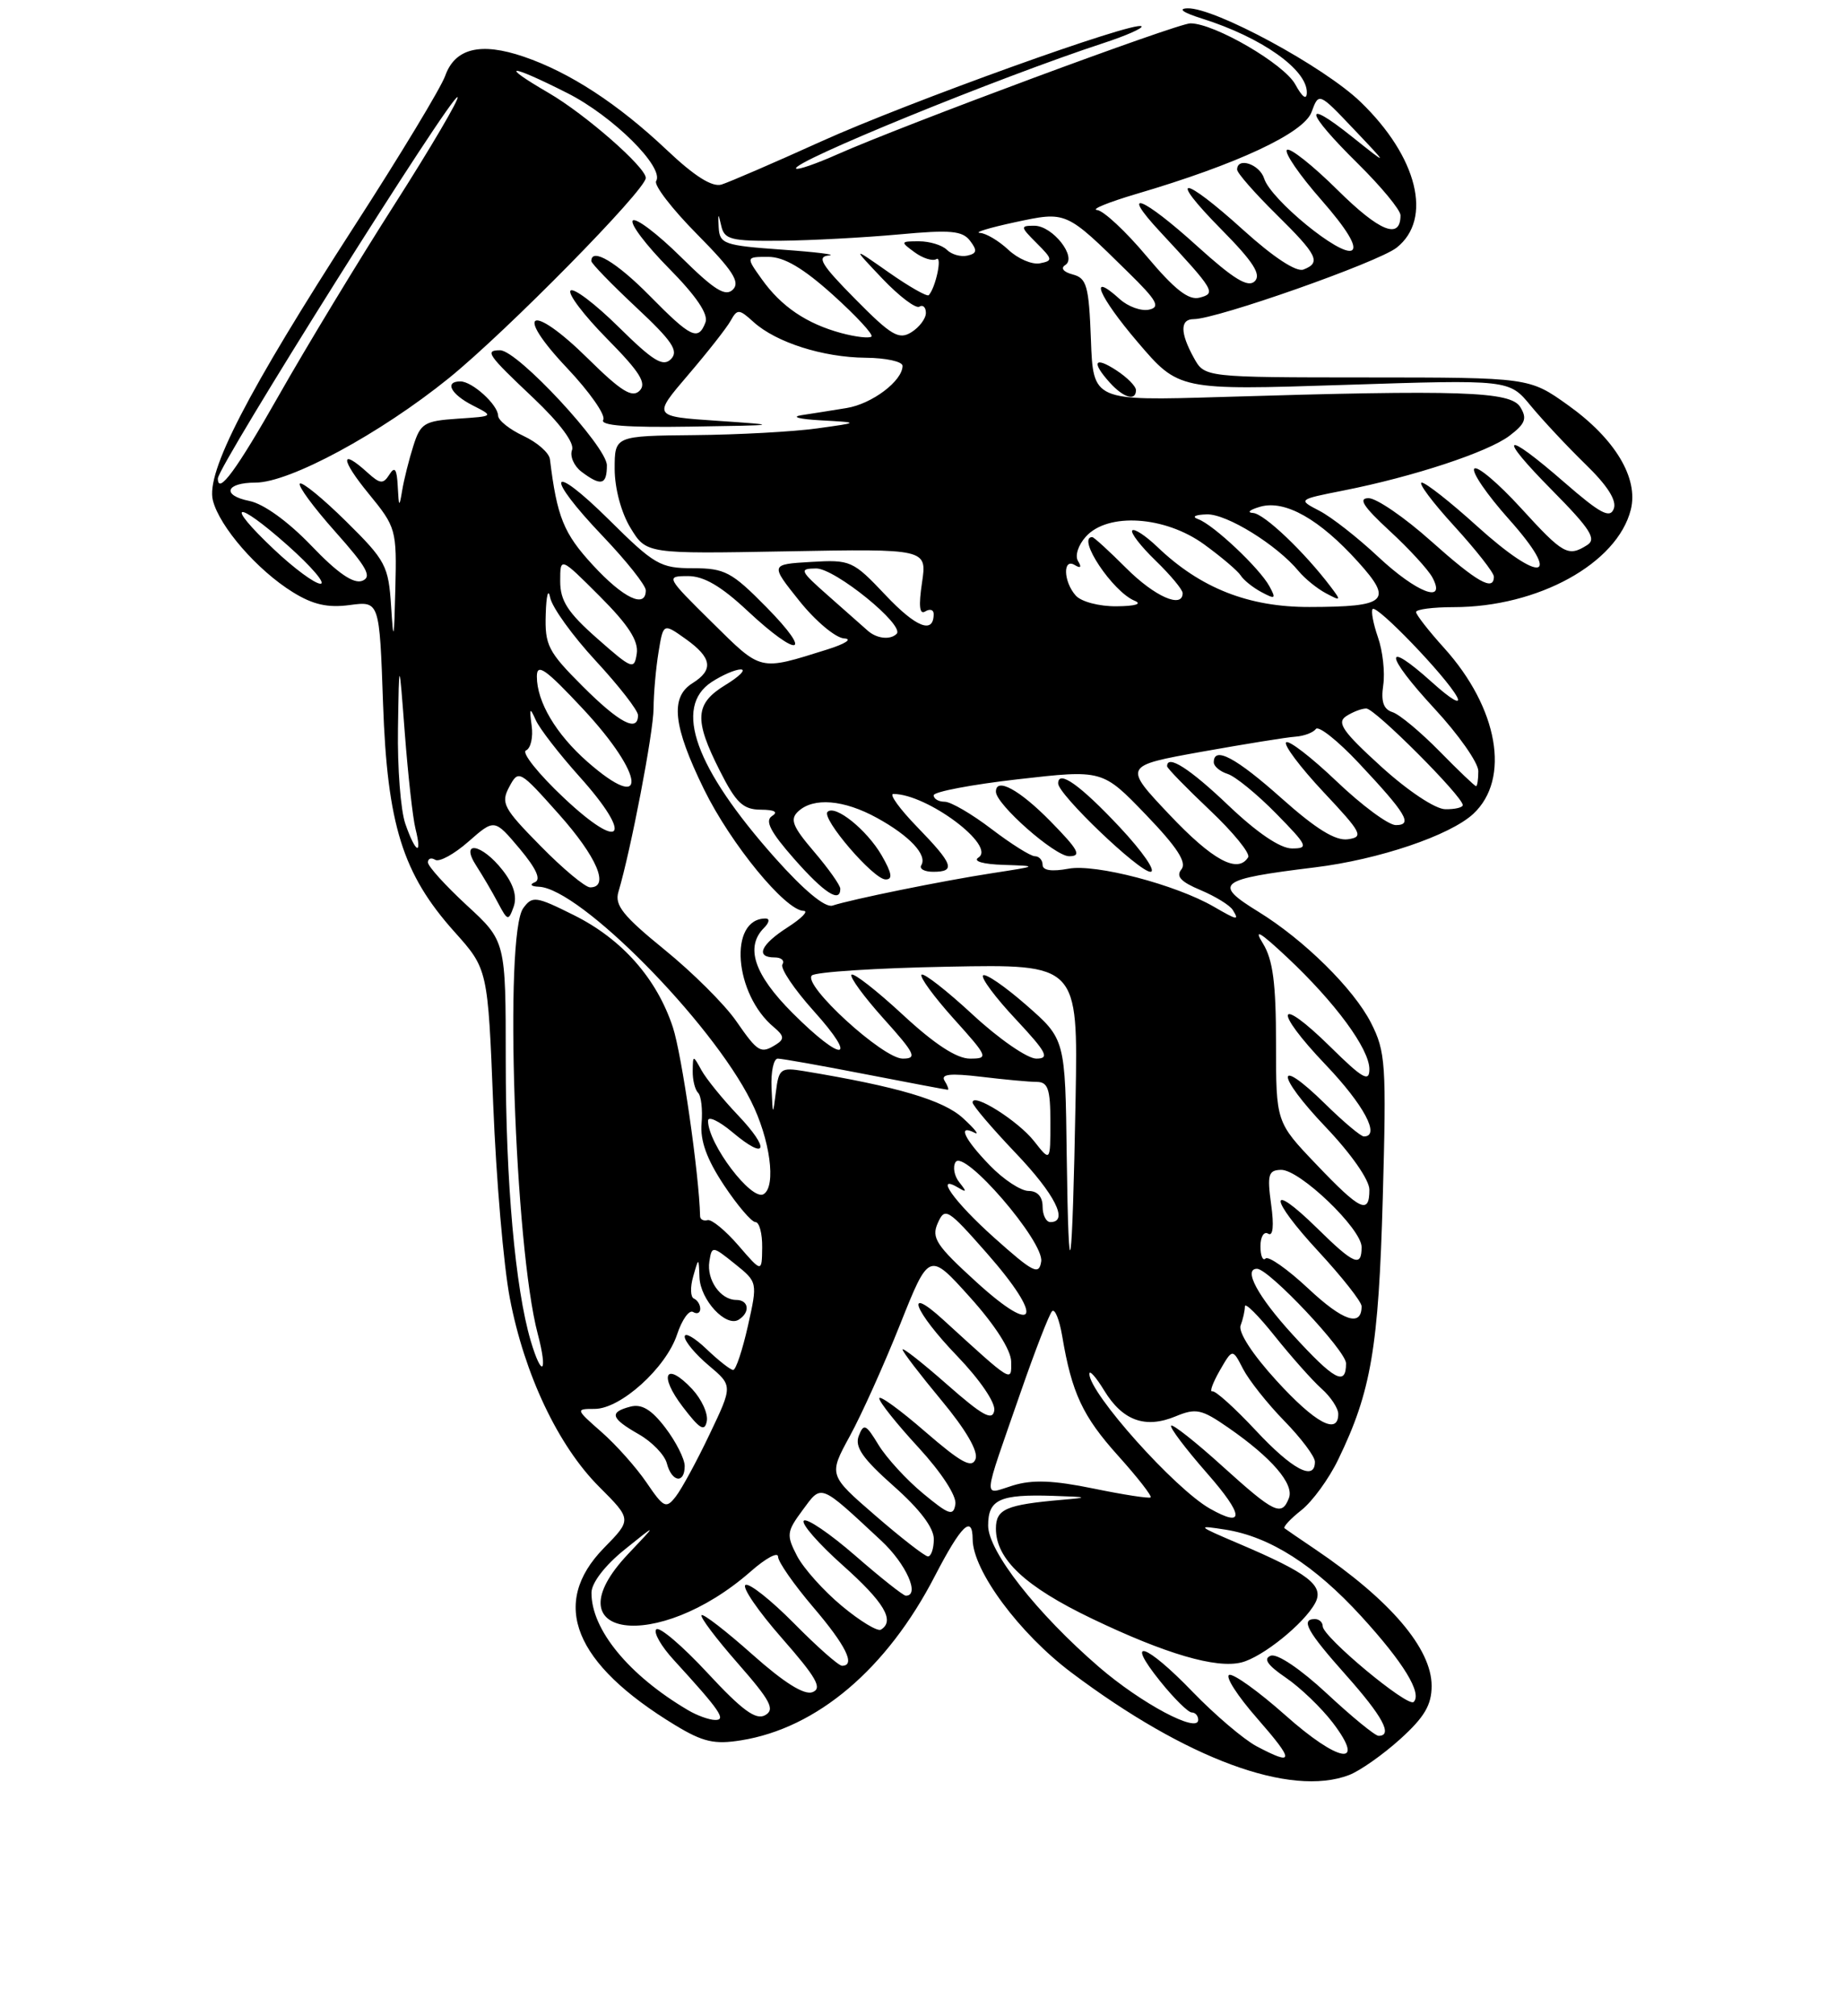 <?xml version="1.0" encoding="UTF-8" standalone="no"?>
<!DOCTYPE svg PUBLIC "-//W3C//DTD SVG 1.1//EN" "http://www.w3.org/Graphics/SVG/1.1/DTD/svg11.dtd" >
<svg xmlns="http://www.w3.org/2000/svg" xmlns:xlink="http://www.w3.org/1999/xlink" version="1.1" viewBox="0 0 237 259">
 <g >
 <path fill="currentColor"
d=" M 173.38 228.04 C 174.76 227.52 177.72 225.44 179.95 223.43 C 183.07 220.61 184.00 219.04 184.00 216.58 C 184.00 211.78 178.67 205.54 169.00 199.01 C 167.07 197.71 165.32 196.51 165.10 196.34 C 164.88 196.17 165.85 195.12 167.26 194.01 C 168.67 192.90 170.81 189.97 172.00 187.49 C 176.23 178.77 177.18 173.16 177.72 153.94 C 178.20 136.67 178.09 135.10 176.20 131.39 C 173.97 127.02 167.60 120.74 161.75 117.14 C 155.83 113.50 156.52 112.96 169.00 111.43 C 177.19 110.43 186.34 107.34 189.35 104.56 C 194.17 100.08 192.56 90.95 185.60 83.24 C 183.62 81.05 182.00 78.97 182.00 78.63 C 182.00 78.28 184.17 78.00 186.82 78.00 C 197.67 78.00 207.86 72.39 209.60 65.47 C 210.61 61.42 207.58 56.37 201.53 52.05 C 196.55 48.50 196.55 48.50 175.69 48.49 C 154.83 48.48 154.83 48.48 153.45 45.99 C 151.66 42.76 151.65 41.00 153.42 41.00 C 156.37 41.00 177.11 33.70 179.50 31.82 C 184.17 28.14 182.19 20.15 174.86 13.09 C 170.15 8.55 156.11 0.96 152.63 1.07 C 151.33 1.11 152.05 1.62 154.50 2.39 C 162.16 4.80 168.04 8.96 167.96 11.92 C 167.94 12.90 167.37 12.48 166.48 10.85 C 165.05 8.22 156.09 3.00 153.00 3.00 C 151.31 3.00 116.09 16.07 107.60 19.84 C 104.90 21.04 102.53 21.86 102.32 21.66 C 101.56 20.89 128.41 9.93 141.81 5.54 C 144.74 4.58 146.94 3.61 146.71 3.38 C 145.95 2.61 116.69 13.13 105.50 18.19 C 99.45 20.93 93.70 23.41 92.73 23.71 C 91.53 24.07 89.26 22.64 85.70 19.27 C 79.41 13.33 73.23 9.30 67.31 7.28 C 61.77 5.39 58.48 6.20 57.22 9.74 C 56.68 11.26 51.44 19.93 45.58 29.00 C 31.76 50.41 26.45 60.68 27.36 64.28 C 28.21 67.67 33.09 73.27 37.64 76.08 C 40.22 77.68 42.13 78.11 44.95 77.73 C 48.77 77.22 48.77 77.22 49.23 90.36 C 49.77 105.95 51.74 112.26 58.40 119.70 C 62.70 124.50 62.70 124.50 63.39 141.89 C 63.77 151.45 64.73 162.66 65.53 166.80 C 67.40 176.58 71.74 185.74 77.00 191.00 C 81.21 195.21 81.21 195.21 77.60 198.89 C 70.64 206.03 73.75 213.73 86.79 221.64 C 90.34 223.79 91.81 224.13 95.24 223.58 C 105.01 222.02 113.99 214.41 120.16 202.46 C 123.53 195.96 124.99 194.53 125.01 197.75 C 125.03 201.78 131.01 209.85 137.71 214.88 C 152.48 225.98 165.84 230.91 173.38 228.04 Z  M 161.50 224.34 C 159.85 223.46 156.17 220.33 153.31 217.38 C 147.27 211.10 144.44 210.18 149.12 216.00 C 150.89 218.20 152.71 220.00 153.17 220.00 C 153.63 220.00 154.00 220.43 154.00 220.95 C 154.00 222.74 146.68 218.84 141.26 214.17 C 133.26 207.27 127.00 199.29 127.00 195.99 C 127.00 192.63 128.49 191.95 135.33 192.17 C 139.88 192.32 140.02 192.38 136.50 192.68 C 129.28 193.31 128.00 193.87 128.00 196.38 C 128.00 200.31 131.76 203.83 140.33 207.94 C 149.80 212.48 156.32 214.39 159.56 213.57 C 162.26 212.90 167.63 208.57 169.04 205.93 C 170.22 203.71 168.19 202.13 159.26 198.33 C 153.81 196.01 153.72 195.92 157.50 196.51 C 163.23 197.42 168.96 201.08 174.98 207.67 C 180.39 213.59 182.80 217.53 181.69 218.65 C 180.94 219.39 170.00 210.29 170.00 208.92 C 170.00 208.42 169.55 208.00 169.00 208.00 C 167.11 208.00 168.01 209.61 173.00 215.21 C 177.71 220.50 179.06 223.00 177.18 223.00 C 176.73 223.00 173.75 220.56 170.55 217.58 C 167.14 214.41 164.14 212.39 163.32 212.71 C 162.33 213.09 162.91 213.93 165.26 215.53 C 167.11 216.79 169.82 219.39 171.29 221.31 C 175.68 227.07 172.08 226.49 165.16 220.32 C 161.77 217.31 158.54 214.99 157.99 215.17 C 157.43 215.36 159.04 217.87 161.57 220.75 C 166.40 226.28 166.39 226.92 161.50 224.34 Z  M 88.44 219.71 C 80.82 215.23 75.98 209.33 76.02 204.60 C 76.03 203.35 77.75 201.11 80.27 199.08 C 84.50 195.67 84.50 195.67 80.75 199.62 C 70.50 210.45 84.45 212.44 96.49 201.88 C 98.42 200.18 100.00 199.33 100.00 199.99 C 100.00 200.64 102.03 203.55 104.50 206.45 C 108.73 211.40 110.01 214.00 108.22 214.00 C 107.78 214.00 105.01 211.55 102.05 208.55 C 99.08 205.55 96.28 203.33 95.81 203.62 C 95.34 203.91 97.45 206.99 100.50 210.46 C 104.93 215.51 105.72 216.89 104.43 217.39 C 103.36 217.80 100.78 216.18 96.70 212.55 C 93.33 209.55 90.39 207.28 90.17 207.50 C 89.94 207.73 92.04 210.51 94.83 213.69 C 99.04 218.49 99.64 219.62 98.34 220.35 C 97.15 221.02 95.38 219.72 90.92 214.91 C 87.70 211.44 84.74 208.92 84.35 209.32 C 83.96 209.71 84.97 211.49 86.60 213.26 C 92.55 219.76 93.40 221.00 91.90 220.96 C 91.13 220.95 89.57 220.38 88.44 219.71 Z  M 108.19 206.31 C 105.85 204.37 103.27 201.48 102.44 199.89 C 101.05 197.20 101.10 196.78 103.15 194.01 C 105.64 190.64 105.26 190.49 113.25 197.92 C 116.46 200.90 118.29 205.00 116.42 205.00 C 116.10 205.00 113.17 202.68 109.91 199.84 C 106.65 197.01 103.68 194.99 103.31 195.36 C 102.94 195.73 105.19 198.31 108.32 201.10 C 113.64 205.84 115.06 208.23 113.22 209.36 C 112.79 209.63 110.53 208.26 108.19 206.31 Z  M 112.50 194.70 C 106.49 189.50 106.49 189.50 109.22 184.50 C 110.73 181.75 113.63 175.30 115.68 170.16 C 119.41 160.81 119.41 160.81 124.67 166.66 C 127.88 170.22 129.94 173.44 129.96 174.92 C 130.00 177.62 130.21 177.75 121.25 169.57 C 116.10 164.87 117.48 168.46 123.04 174.23 C 125.93 177.24 127.96 180.20 127.79 181.21 C 127.56 182.58 126.30 181.89 121.75 177.89 C 118.59 175.11 116.00 173.07 116.00 173.37 C 116.00 173.66 118.25 176.59 120.99 179.89 C 124.15 183.69 125.76 186.46 125.38 187.45 C 124.91 188.68 123.53 187.92 118.89 183.91 C 115.65 181.10 113.00 179.18 113.01 179.65 C 113.01 180.12 115.28 182.96 118.05 185.96 C 121.00 189.17 122.96 192.18 122.79 193.24 C 122.54 194.82 121.99 194.64 118.63 191.86 C 116.50 190.10 113.94 187.30 112.92 185.64 C 111.29 182.95 111.01 182.82 110.37 184.47 C 109.83 185.89 110.87 187.38 114.85 190.91 C 118.24 193.91 120.03 196.28 120.02 197.75 C 120.01 198.99 119.66 199.98 119.25 199.95 C 118.84 199.92 115.80 197.56 112.50 194.70 Z  M 155.50 193.81 C 150.98 191.25 140.02 179.00 140.01 176.50 C 140.01 175.95 140.87 176.92 141.93 178.66 C 144.29 182.52 147.20 183.57 151.09 181.96 C 153.72 180.87 154.43 181.03 157.88 183.42 C 163.44 187.27 166.35 190.65 165.66 192.45 C 164.73 194.86 163.79 194.40 157.13 188.38 C 153.71 185.28 150.73 182.93 150.52 183.15 C 150.30 183.37 152.38 186.12 155.14 189.27 C 159.88 194.67 160.01 196.36 155.50 193.81 Z  M 83.10 190.47 C 81.79 188.54 79.18 185.61 77.32 183.98 C 73.97 181.04 73.96 181.00 76.43 181.00 C 79.77 181.00 85.60 175.73 87.02 171.44 C 87.65 169.54 88.57 168.24 89.08 168.55 C 89.59 168.86 90.00 168.68 90.00 168.14 C 90.00 167.61 89.63 167.02 89.19 166.83 C 88.74 166.65 88.69 165.38 89.09 164.00 C 89.80 161.50 89.80 161.50 89.90 164.10 C 90.01 167.00 93.30 170.55 94.94 169.54 C 96.45 168.60 96.25 167.00 94.62 167.00 C 92.60 167.00 90.80 164.41 91.17 162.06 C 91.49 160.04 91.55 160.04 94.44 162.36 C 97.38 164.72 97.38 164.72 96.12 170.36 C 95.42 173.46 94.58 176.00 94.23 176.00 C 93.89 176.00 92.35 174.79 90.80 173.31 C 89.26 171.84 88.00 171.12 88.00 171.72 C 88.00 172.33 89.39 173.99 91.09 175.42 C 94.18 178.02 94.18 178.02 91.20 184.26 C 89.57 187.69 87.61 191.29 86.86 192.25 C 85.61 193.86 85.31 193.72 83.10 190.47 Z  M 88.00 188.34 C 88.00 187.43 86.88 185.22 85.52 183.43 C 83.73 181.08 82.47 180.33 81.02 180.71 C 78.25 181.43 78.49 182.20 82.10 184.26 C 83.80 185.23 85.43 186.91 85.71 188.01 C 86.34 190.42 88.00 190.66 88.00 188.34 Z  M 88.95 178.44 C 85.55 174.83 84.61 176.62 87.75 180.73 C 89.93 183.59 90.57 183.98 90.84 182.58 C 91.03 181.61 90.17 179.75 88.95 178.44 Z  M 140.53 191.23 C 135.37 190.17 132.68 190.07 130.18 190.84 C 126.27 192.04 126.17 193.28 131.20 178.80 C 133.05 173.46 134.86 168.81 135.22 168.45 C 135.58 168.09 136.16 169.53 136.52 171.65 C 137.75 178.96 139.15 181.95 143.69 187.00 C 146.20 189.79 148.09 192.21 147.88 192.37 C 147.67 192.53 144.36 192.02 140.53 191.23 Z  M 161.39 183.76 C 158.70 180.88 156.19 178.62 155.81 178.74 C 155.43 178.86 155.86 177.67 156.76 176.09 C 158.41 173.23 158.41 173.23 159.76 175.86 C 160.51 177.31 162.89 180.32 165.06 182.54 C 167.23 184.76 169.00 187.12 169.00 187.79 C 169.00 190.34 166.09 188.80 161.39 183.76 Z  M 164.05 177.36 C 160.98 174.00 159.12 171.14 159.45 170.28 C 159.75 169.49 160.00 168.38 160.00 167.83 C 160.00 167.27 161.73 169.00 163.85 171.66 C 165.98 174.32 168.68 177.36 169.85 178.40 C 171.03 179.45 172.00 180.92 172.00 181.65 C 172.00 184.42 169.04 182.83 164.05 177.36 Z  M 166.10 171.42 C 161.66 166.56 159.74 163.00 161.56 163.00 C 163.08 163.00 173.00 173.53 173.00 175.15 C 173.00 178.14 171.51 177.34 166.10 171.42 Z  M 68.21 172.26 C 66.22 165.52 65.00 151.86 65.00 136.23 C 65.00 120.91 65.00 120.91 60.00 116.31 C 57.25 113.77 55.00 111.29 55.00 110.79 C 55.00 110.29 55.42 110.14 55.94 110.46 C 56.46 110.78 58.38 109.73 60.22 108.11 C 63.55 105.19 63.55 105.19 66.77 109.01 C 68.93 111.59 69.57 113.00 68.74 113.34 C 68.02 113.63 68.24 113.88 69.27 113.92 C 74.52 114.15 91.40 131.21 96.52 141.45 C 98.98 146.34 99.79 152.39 98.15 153.41 C 96.61 154.36 91.00 146.95 91.00 143.98 C 91.00 143.34 92.41 144.01 94.13 145.45 C 98.57 149.19 99.04 147.67 94.81 143.23 C 92.86 141.18 90.77 138.60 90.16 137.50 C 89.07 135.52 89.06 135.52 89.03 137.58 C 89.01 138.73 89.32 139.99 89.72 140.39 C 90.12 140.78 90.32 142.55 90.17 144.30 C 89.97 146.54 90.84 148.93 93.04 152.25 C 94.77 154.86 96.60 157.00 97.09 157.00 C 97.59 157.00 97.98 158.46 97.96 160.25 C 97.92 163.50 97.92 163.50 94.90 160.00 C 93.23 158.07 91.45 156.61 90.94 156.75 C 90.42 156.89 89.99 156.66 89.98 156.25 C 89.86 150.88 87.63 135.46 86.48 131.97 C 84.41 125.70 79.95 120.65 73.76 117.57 C 68.87 115.13 68.42 115.07 67.25 116.67 C 64.78 120.05 66.14 160.14 69.11 171.35 C 70.44 176.37 69.66 177.15 68.21 172.26 Z  M 64.61 111.81 C 61.91 108.35 59.04 107.88 61.23 111.25 C 62.03 112.49 63.28 114.61 64.00 115.98 C 65.24 118.32 65.35 118.35 66.02 116.48 C 66.48 115.16 66.01 113.60 64.61 111.81 Z  M 125.53 164.74 C 120.31 159.99 119.68 159.03 120.53 157.12 C 121.45 155.06 121.79 155.27 126.82 160.98 C 134.22 169.38 133.36 171.86 125.53 164.74 Z  M 168.17 165.56 C 165.50 163.06 163.02 161.32 162.66 161.68 C 162.30 162.04 162.00 161.33 162.00 160.11 C 162.00 158.88 162.44 158.16 162.99 158.49 C 163.61 158.88 163.76 157.50 163.37 154.72 C 162.85 150.90 163.02 150.33 164.64 150.29 C 167.03 150.23 175.00 157.86 175.00 160.21 C 175.00 162.86 174.03 162.45 169.31 157.81 C 162.94 151.56 163.05 153.86 169.45 160.77 C 172.50 164.07 175.00 167.24 175.00 167.82 C 175.00 170.52 172.62 169.73 168.17 165.56 Z  M 127.75 158.98 C 122.61 154.38 119.97 150.66 123.25 152.63 C 124.23 153.22 124.24 153.07 123.31 151.91 C 122.65 151.10 122.43 149.92 122.81 149.30 C 123.89 147.55 134.21 159.52 133.82 162.06 C 133.54 163.87 132.81 163.50 127.75 158.98 Z  M 137.10 148.50 C 136.91 133.50 136.91 133.50 131.91 129.13 C 129.16 126.72 126.66 125.01 126.35 125.31 C 126.05 125.62 127.93 128.15 130.54 130.93 C 134.54 135.21 134.95 136.00 133.19 136.00 C 132.05 136.00 128.37 133.46 125.03 130.36 C 121.68 127.26 118.72 124.95 118.44 125.22 C 118.17 125.50 120.02 128.03 122.56 130.86 C 127.02 135.81 127.09 136.00 124.65 136.00 C 122.96 136.00 120.09 134.13 116.03 130.36 C 112.68 127.26 109.72 124.95 109.44 125.22 C 109.17 125.50 111.02 128.03 113.56 130.86 C 117.63 135.38 117.92 136.00 116.02 136.00 C 113.47 136.00 103.13 126.54 104.34 125.32 C 104.79 124.87 112.67 124.36 121.86 124.19 C 138.55 123.87 138.55 123.87 138.24 141.19 C 137.82 164.02 137.35 167.09 137.10 148.50 Z  M 134.00 155.00 C 134.00 153.74 133.33 153.00 132.20 153.00 C 131.20 153.00 128.95 151.52 127.20 149.70 C 123.93 146.33 123.02 144.38 125.25 145.52 C 125.94 145.87 125.28 145.03 123.78 143.66 C 121.27 141.34 115.39 139.60 103.31 137.60 C 100.33 137.11 100.09 137.29 99.72 140.29 C 99.33 143.40 99.32 143.39 99.16 139.75 C 99.07 137.69 99.43 136.00 99.96 136.00 C 100.50 136.00 105.56 136.90 111.21 138.00 C 116.87 139.10 121.64 140.00 121.81 140.00 C 121.98 140.00 121.80 139.48 121.40 138.84 C 120.88 137.99 122.12 137.86 126.09 138.33 C 129.07 138.69 132.29 138.99 133.25 138.99 C 134.69 139.00 135.00 139.91 135.00 144.13 C 135.00 149.27 135.00 149.27 132.91 146.61 C 130.85 143.99 125.00 140.31 125.00 141.63 C 125.00 142.01 127.47 144.91 130.50 148.09 C 135.60 153.43 137.40 157.00 135.00 157.00 C 134.45 157.00 134.00 156.10 134.00 155.00 Z  M 169.17 149.58 C 164.00 144.17 164.00 144.17 164.00 134.05 C 164.00 126.31 163.60 123.29 162.32 121.21 C 161.08 119.22 161.91 119.69 165.44 123.00 C 171.62 128.80 176.00 134.75 176.00 137.36 C 176.00 139.07 175.13 138.57 171.02 134.52 C 164.07 127.68 163.53 129.61 170.38 136.79 C 175.31 141.96 177.46 146.00 175.29 146.00 C 174.90 146.00 172.66 144.12 170.31 141.81 C 163.88 135.50 163.94 138.03 170.38 144.79 C 173.65 148.22 176.00 151.58 176.00 152.84 C 176.00 156.08 174.84 155.53 169.17 149.58 Z  M 94.60 131.15 C 93.13 129.03 88.99 124.91 85.39 121.99 C 80.09 117.68 78.97 116.29 79.48 114.59 C 81.08 109.22 83.98 94.14 84.00 91.00 C 84.01 89.08 84.30 85.82 84.64 83.77 C 85.25 80.04 85.25 80.04 88.13 82.09 C 91.51 84.50 91.75 86.05 89.00 87.77 C 86.10 89.58 86.50 93.27 90.48 101.40 C 93.92 108.42 100.94 116.98 103.29 117.02 C 103.95 117.03 103.04 117.97 101.25 119.12 C 97.76 121.35 97.04 123.00 99.56 123.00 C 100.42 123.00 100.87 123.40 100.56 123.90 C 100.26 124.39 102.07 127.09 104.60 129.90 C 110.44 136.39 108.30 136.58 101.86 130.14 C 96.92 125.20 95.74 121.66 98.20 119.20 C 98.87 118.53 98.96 118.00 98.40 118.00 C 93.60 118.00 94.35 127.73 99.48 131.98 C 100.76 133.05 100.83 133.49 99.80 134.15 C 97.77 135.43 97.44 135.24 94.60 131.15 Z  M 156.00 116.48 C 151.11 113.65 140.79 110.95 137.34 111.60 C 135.18 112.00 134.00 111.83 134.00 111.11 C 134.00 110.50 133.55 110.00 133.01 110.00 C 132.46 110.00 129.95 108.42 127.43 106.50 C 124.91 104.58 122.21 103.00 121.42 103.00 C 120.64 103.00 120.00 102.63 120.00 102.17 C 120.00 101.72 124.88 100.79 130.85 100.11 C 141.70 98.87 141.70 98.87 147.28 104.67 C 151.31 108.86 152.57 110.81 151.84 111.69 C 151.11 112.58 151.76 113.29 154.30 114.35 C 156.20 115.15 158.06 116.29 158.44 116.90 C 159.30 118.29 159.06 118.25 156.00 116.48 Z  M 143.90 106.25 C 138.82 100.84 136.00 98.84 136.00 100.65 C 136.00 102.06 146.39 112.00 147.86 112.00 C 148.65 112.00 146.86 109.41 143.90 106.25 Z  M 135.00 105.50 C 131.02 101.45 128.00 99.81 128.00 101.71 C 128.00 103.33 135.57 110.00 137.41 110.00 C 139.06 110.00 138.63 109.20 135.00 105.50 Z  M 99.57 110.17 C 89.33 98.65 86.53 90.85 91.46 87.62 C 92.82 86.73 94.51 86.00 95.21 86.00 C 95.92 86.01 95.04 86.90 93.25 87.99 C 89.30 90.40 89.17 92.42 92.52 99.03 C 94.60 103.15 95.50 104.00 97.77 104.02 C 99.55 104.03 100.06 104.31 99.22 104.84 C 98.28 105.44 99.02 106.88 102.06 110.33 C 105.92 114.72 108.00 116.07 108.00 114.18 C 108.00 113.73 106.48 111.59 104.63 109.42 C 101.86 106.18 101.49 105.26 102.59 104.24 C 104.55 102.41 108.45 102.73 112.72 105.08 C 116.91 107.38 119.21 109.84 118.41 111.15 C 118.12 111.62 118.81 112.00 119.94 112.00 C 122.88 112.00 122.53 111.03 117.88 106.24 C 115.62 103.91 114.24 102.00 114.82 102.00 C 119.16 102.00 128.10 108.69 125.75 110.17 C 125.01 110.64 126.34 111.03 129.00 111.11 C 133.46 111.26 133.45 111.26 127.50 112.18 C 121.14 113.16 109.51 115.52 107.00 116.34 C 106.05 116.65 103.32 114.38 99.57 110.17 Z  M 113.31 109.88 C 111.40 106.60 107.34 103.33 106.36 104.30 C 105.53 105.13 112.25 112.96 113.81 112.98 C 114.77 113.00 114.64 112.19 113.31 109.88 Z  M 69.47 108.68 C 64.69 103.83 64.34 103.17 65.45 101.09 C 66.65 98.85 66.76 98.91 71.84 104.61 C 76.72 110.09 78.39 114.00 75.85 114.00 C 75.22 114.00 72.34 111.61 69.47 108.68 Z  M 150.33 104.69 C 144.37 98.39 144.37 98.39 154.43 96.58 C 159.97 95.59 165.40 94.71 166.50 94.64 C 167.60 94.56 168.78 94.12 169.12 93.65 C 169.46 93.19 171.93 95.15 174.62 98.01 C 180.77 104.56 181.63 106.00 179.39 106.00 C 178.45 106.00 175.03 103.47 171.79 100.38 C 168.55 97.29 165.63 95.04 165.30 95.37 C 164.96 95.70 167.12 98.57 170.09 101.74 C 175.05 107.02 175.31 107.53 173.24 107.82 C 171.65 108.05 169.14 106.50 164.74 102.58 C 158.85 97.33 156.00 95.81 156.00 97.93 C 156.00 98.45 156.81 99.12 157.79 99.43 C 158.78 99.75 161.57 102.03 164.00 104.50 C 168.08 108.66 168.24 109.00 166.05 109.00 C 164.54 109.00 161.58 106.99 157.91 103.50 C 152.92 98.74 150.00 96.87 150.00 98.44 C 150.00 98.69 152.47 101.22 155.48 104.07 C 158.50 106.92 160.72 109.65 160.42 110.13 C 159.09 112.28 155.86 110.53 150.33 104.69 Z  M 52.10 105.85 C 51.49 104.12 51.07 98.61 51.15 93.60 C 51.29 84.50 51.29 84.50 52.03 94.22 C 52.44 99.57 53.05 105.08 53.40 106.47 C 54.30 110.04 53.41 109.62 52.10 105.85 Z  M 72.50 102.53 C 69.20 99.43 67.00 96.67 67.60 96.41 C 68.21 96.15 68.54 94.71 68.33 93.22 C 68.02 90.92 68.10 90.81 68.86 92.51 C 69.35 93.61 71.87 96.86 74.45 99.74 C 81.46 107.53 80.02 109.60 72.50 102.53 Z  M 177.50 98.47 C 172.60 94.01 171.77 92.84 173.00 92.02 C 173.82 91.48 174.99 91.02 175.60 91.02 C 176.69 91.00 188.00 102.32 188.00 103.43 C 188.00 103.74 186.99 103.98 185.75 103.96 C 184.46 103.94 180.93 101.59 177.50 98.47 Z  M 75.48 97.85 C 71.46 94.31 69.00 90.17 69.00 86.91 C 69.00 85.14 70.11 85.92 74.96 91.11 C 82.94 99.67 83.33 104.74 75.48 97.85 Z  M 185.00 96.50 C 182.57 94.03 179.86 91.77 178.97 91.49 C 177.81 91.12 177.47 90.13 177.78 88.02 C 178.02 86.39 177.72 83.63 177.10 81.87 C 176.49 80.11 176.19 78.48 176.42 78.24 C 176.98 77.68 185.85 86.90 187.25 89.50 C 187.86 90.65 186.51 89.87 184.07 87.67 C 177.74 81.97 177.92 84.07 184.36 91.03 C 187.46 94.37 190.00 97.99 190.00 99.06 C 190.00 100.13 189.87 101.00 189.71 101.00 C 189.55 101.00 187.43 98.98 185.00 96.50 Z  M 74.86 88.14 C 70.44 83.72 70.01 82.89 70.14 78.89 C 70.21 76.48 70.47 75.52 70.71 76.77 C 70.95 78.02 73.59 81.68 76.57 84.90 C 79.56 88.13 82.00 91.27 82.00 91.88 C 82.00 94.14 79.60 92.88 74.86 88.14 Z  M 76.75 82.02 C 72.97 78.69 72.00 77.18 72.00 74.68 C 72.00 71.52 72.00 71.52 77.09 76.61 C 80.77 80.29 82.08 82.33 81.84 83.96 C 81.52 86.09 81.25 85.99 76.75 82.02 Z  M 91.50 79.94 C 85.60 74.12 85.55 74.02 88.40 74.01 C 90.46 74.00 92.68 75.30 96.10 78.50 C 102.66 84.63 104.63 84.22 98.50 78.00 C 94.04 73.47 93.15 73.00 89.06 73.00 C 84.87 73.00 84.11 72.56 78.28 66.78 C 70.55 59.13 69.89 60.94 77.50 68.91 C 80.53 72.09 83.00 75.20 83.00 75.84 C 83.00 78.23 80.12 76.86 76.19 72.59 C 72.44 68.53 71.59 66.42 70.68 59.00 C 70.58 58.17 69.05 56.83 67.27 56.00 C 65.50 55.17 64.03 54.01 64.02 53.40 C 63.99 52.00 60.70 49.00 59.17 49.00 C 57.09 49.00 57.93 50.64 60.75 52.08 C 63.50 53.48 63.50 53.48 58.81 53.79 C 54.52 54.08 54.04 54.38 53.12 57.30 C 52.56 59.06 51.92 61.62 51.69 63.00 C 51.32 65.24 51.26 65.19 51.12 62.50 C 51.01 60.25 50.74 59.86 50.05 60.96 C 49.25 62.22 48.86 62.19 47.23 60.71 C 43.68 57.49 43.76 59.00 47.38 63.42 C 50.91 67.73 51.00 68.03 50.81 75.67 C 50.65 82.31 50.57 82.65 50.27 77.92 C 49.93 72.68 49.59 72.02 44.48 66.98 C 41.49 64.03 38.82 61.85 38.54 62.13 C 38.26 62.41 40.31 65.19 43.10 68.32 C 47.18 72.90 47.85 74.12 46.55 74.62 C 45.44 75.04 43.37 73.62 40.01 70.10 C 37.02 66.99 33.89 64.73 32.06 64.36 C 28.45 63.64 28.99 62.00 32.84 62.00 C 37.23 62.00 48.87 55.71 57.69 48.58 C 65.11 42.57 82.99 24.41 83.00 22.86 C 83.00 21.48 75.22 14.67 70.50 11.93 C 64.01 8.15 65.42 8.17 72.92 11.96 C 78.77 14.91 85.42 21.51 84.33 23.27 C 84.02 23.78 86.38 26.85 89.59 30.09 C 94.17 34.72 95.16 36.24 94.20 37.20 C 93.24 38.16 91.81 37.26 87.52 33.02 C 84.51 30.05 81.73 27.94 81.33 28.33 C 80.94 28.73 83.02 31.48 85.95 34.45 C 89.50 38.04 91.07 40.37 90.67 41.42 C 89.74 43.84 88.82 43.40 83.50 38.00 C 79.23 33.67 76.00 31.75 76.00 33.54 C 76.00 33.84 78.59 36.51 81.75 39.47 C 86.40 43.81 87.26 45.09 86.24 46.13 C 85.22 47.17 83.95 46.39 79.52 42.02 C 76.51 39.05 73.73 36.94 73.33 37.33 C 72.94 37.73 75.05 40.51 78.02 43.52 C 82.26 47.81 83.15 49.25 82.20 50.20 C 81.25 51.15 79.83 50.27 75.59 46.09 C 68.26 38.85 65.88 39.88 72.87 47.27 C 75.79 50.36 77.89 53.36 77.53 53.94 C 77.09 54.67 80.62 54.94 88.69 54.81 C 100.36 54.63 100.40 54.62 92.19 54.06 C 83.88 53.50 83.88 53.50 88.43 48.18 C 90.93 45.26 93.40 42.12 93.91 41.20 C 94.76 39.67 94.99 39.68 96.85 41.37 C 99.75 43.99 105.76 45.91 111.25 45.96 C 113.86 45.98 116.00 46.45 116.00 47.00 C 116.00 48.93 112.08 51.89 108.81 52.42 C 106.99 52.72 104.38 53.13 103.00 53.34 C 101.62 53.56 102.75 53.85 105.50 54.00 C 110.50 54.28 110.50 54.28 105.00 55.04 C 101.97 55.46 94.89 55.85 89.25 55.90 C 79.00 56.00 79.00 56.00 79.00 60.25 C 79.01 62.76 79.84 65.87 81.04 67.83 C 83.07 71.16 83.07 71.16 101.11 70.83 C 119.15 70.50 119.15 70.50 118.50 74.86 C 118.05 77.86 118.18 79.01 118.92 78.55 C 119.52 78.18 120.00 78.33 120.00 78.88 C 120.00 81.50 117.75 80.62 113.82 76.46 C 109.62 72.02 109.33 71.89 104.24 72.19 C 98.98 72.50 98.98 72.50 102.74 77.20 C 104.81 79.79 107.40 81.96 108.50 82.02 C 109.61 82.08 108.65 82.71 106.32 83.44 C 97.50 86.20 97.94 86.30 91.50 79.94 Z  M 78.00 59.78 C 78.00 57.37 66.51 45.00 64.28 45.00 C 62.26 45.00 62.65 45.56 68.54 51.12 C 71.98 54.38 73.86 56.91 73.52 57.81 C 73.22 58.60 73.76 59.86 74.73 60.60 C 77.25 62.50 78.00 62.31 78.00 59.78 Z  M 111.50 81.00 C 110.95 80.51 108.70 78.52 106.50 76.58 C 102.78 73.30 102.67 73.05 104.89 73.03 C 107.30 73.00 116.33 80.33 115.24 81.43 C 114.42 82.25 112.66 82.05 111.50 81.00 Z  M 138.25 76.50 C 136.66 74.70 136.58 71.63 138.15 72.60 C 138.89 73.05 139.04 72.87 138.56 72.09 C 138.13 71.41 138.57 70.03 139.56 68.94 C 142.38 65.81 149.73 66.29 154.75 69.93 C 156.98 71.55 159.10 73.35 159.46 73.93 C 159.82 74.51 161.02 75.48 162.13 76.07 C 163.91 77.02 164.03 76.94 163.16 75.33 C 161.89 72.99 155.96 67.41 154.00 66.70 C 153.12 66.38 153.58 66.13 155.10 66.08 C 157.66 66.00 164.13 70.01 166.92 73.39 C 167.70 74.33 169.27 75.61 170.42 76.22 C 172.35 77.25 172.40 77.19 171.05 75.41 C 167.65 70.91 162.48 65.99 161.05 65.90 C 160.20 65.85 160.62 65.48 162.00 65.09 C 165.17 64.20 169.60 66.70 174.55 72.19 C 179.09 77.21 178.28 77.96 168.30 77.98 C 160.47 78.00 154.28 75.56 148.76 70.27 C 147.25 68.83 145.80 67.87 145.53 68.14 C 145.25 68.41 146.60 70.16 148.51 72.01 C 150.43 73.87 152.00 75.75 152.00 76.20 C 152.00 78.23 148.40 76.64 144.76 73.00 C 142.56 70.80 140.59 69.00 140.38 69.00 C 138.33 69.00 143.01 76.03 145.83 77.18 C 146.84 77.59 145.91 77.87 143.50 77.89 C 141.26 77.91 138.95 77.30 138.25 76.50 Z  M 177.14 71.54 C 174.52 69.08 171.12 66.42 169.59 65.63 C 166.80 64.18 166.80 64.18 172.65 63.02 C 181.66 61.24 191.25 58.08 194.01 55.98 C 196.05 54.43 196.30 53.76 195.39 52.29 C 194.14 50.28 187.88 50.06 157.00 51.00 C 140.50 51.50 140.50 51.50 140.21 43.64 C 139.95 36.71 139.67 35.73 137.87 35.26 C 136.69 34.95 136.28 34.45 136.90 34.06 C 138.49 33.08 135.30 29.00 132.94 29.00 C 131.11 29.00 131.12 29.12 133.24 31.24 C 135.31 33.31 135.34 33.50 133.65 33.83 C 132.64 34.02 130.82 33.24 129.60 32.09 C 128.37 30.94 126.73 29.96 125.94 29.92 C 125.15 29.87 127.16 29.26 130.41 28.56 C 137.10 27.13 136.94 27.06 144.97 34.95 C 148.71 38.61 149.18 39.46 147.68 39.78 C 146.67 40.00 144.98 39.39 143.92 38.43 C 139.79 34.69 141.18 38.05 146.21 43.94 C 151.50 50.14 151.50 50.14 172.73 49.45 C 193.97 48.76 193.97 48.76 196.73 52.12 C 198.26 53.97 201.42 57.35 203.76 59.63 C 206.60 62.38 207.82 64.30 207.41 65.36 C 206.92 66.65 205.67 65.98 201.07 61.98 C 193.19 55.12 192.30 55.73 199.53 63.03 C 204.39 67.95 205.22 69.25 204.00 70.02 C 201.53 71.58 200.93 71.24 195.46 65.25 C 192.57 62.09 189.89 59.82 189.49 60.20 C 189.09 60.59 191.09 63.52 193.93 66.70 C 200.91 74.52 198.14 75.10 189.82 67.58 C 186.43 64.51 183.24 62.00 182.73 62.00 C 182.22 62.00 184.09 64.51 186.90 67.58 C 189.70 70.65 192.00 73.57 192.00 74.08 C 192.00 76.02 189.86 74.81 183.91 69.50 C 180.52 66.47 176.91 64.00 175.90 64.00 C 174.52 64.00 175.22 65.08 178.59 68.19 C 181.09 70.49 183.57 73.19 184.10 74.19 C 185.95 77.64 182.10 76.17 177.14 71.54 Z  M 146.00 50.12 C 146.00 49.63 144.88 48.49 143.50 47.59 C 140.64 45.72 140.23 46.49 142.65 49.17 C 144.42 51.12 146.00 51.57 146.00 50.12 Z  M 35.20 70.57 C 28.74 64.47 30.23 64.07 37.00 70.09 C 40.02 72.78 41.91 74.98 41.19 74.99 C 40.47 75.00 37.78 73.01 35.20 70.57 Z  M 28.00 61.47 C 28.00 59.90 58.20 11.87 58.81 12.48 C 59.04 12.71 55.41 18.90 50.73 26.23 C 46.05 33.55 39.36 44.59 35.86 50.76 C 30.39 60.40 28.00 63.65 28.00 61.47 Z  M 108.12 42.79 C 103.66 41.58 100.41 39.38 97.91 35.87 C 95.86 33.00 95.86 33.00 98.74 33.00 C 100.78 33.00 103.21 34.43 107.06 37.89 C 110.05 40.59 112.28 42.99 112.00 43.24 C 111.72 43.49 109.98 43.29 108.12 42.79 Z  M 109.92 38.42 C 105.54 33.99 104.93 32.97 106.53 32.82 C 107.62 32.72 104.90 32.38 100.50 32.07 C 93.07 31.54 92.49 31.34 92.37 29.23 C 92.26 27.35 92.31 27.31 92.69 28.98 C 93.09 30.78 93.91 30.99 100.32 30.93 C 104.27 30.89 111.10 30.52 115.50 30.12 C 122.17 29.50 123.70 29.64 124.68 30.94 C 125.63 32.18 125.55 32.57 124.33 32.84 C 123.48 33.03 122.30 32.70 121.69 32.09 C 121.09 31.49 119.48 31.00 118.11 31.00 C 115.72 31.00 115.70 31.06 117.55 32.41 C 118.61 33.19 119.87 33.58 120.35 33.29 C 121.13 32.80 120.27 36.93 119.37 37.92 C 119.17 38.15 116.86 36.84 114.25 35.01 C 109.50 31.68 109.50 31.68 113.41 35.80 C 115.56 38.06 117.70 39.68 118.16 39.40 C 118.62 39.11 119.00 39.48 119.00 40.20 C 119.00 40.93 118.16 42.04 117.14 42.68 C 115.53 43.69 114.55 43.11 109.92 38.42 Z  M 147.38 32.93 C 144.70 29.73 141.82 27.05 141.00 26.98 C 140.18 26.91 142.43 25.99 146.00 24.93 C 159.00 21.11 167.58 17.10 168.57 14.39 C 169.50 11.86 169.50 11.86 174.00 16.60 C 178.50 21.34 178.50 21.34 173.75 17.55 C 167.33 12.43 167.74 14.33 174.50 21.00 C 177.53 23.99 180.00 26.98 180.00 27.66 C 180.00 30.84 177.32 29.76 171.93 24.43 C 168.70 21.23 165.76 18.91 165.40 19.26 C 165.05 19.62 167.03 22.51 169.82 25.68 C 173.10 29.42 174.48 31.70 173.75 32.16 C 172.35 33.02 163.34 25.65 162.48 22.95 C 161.90 21.09 159.00 20.13 159.00 21.79 C 159.00 22.22 161.25 24.79 164.00 27.50 C 169.36 32.78 169.83 33.74 167.52 34.63 C 166.60 34.98 163.67 33.05 159.85 29.60 C 151.90 22.40 149.92 22.33 156.99 29.49 C 161.07 33.62 162.13 35.27 161.27 36.13 C 160.41 36.99 158.58 35.88 153.89 31.64 C 146.85 25.26 143.80 24.07 149.08 29.75 C 156.13 37.34 156.34 37.68 154.17 38.24 C 152.77 38.61 150.98 37.21 147.38 32.93 Z "/>
</g>
</svg>